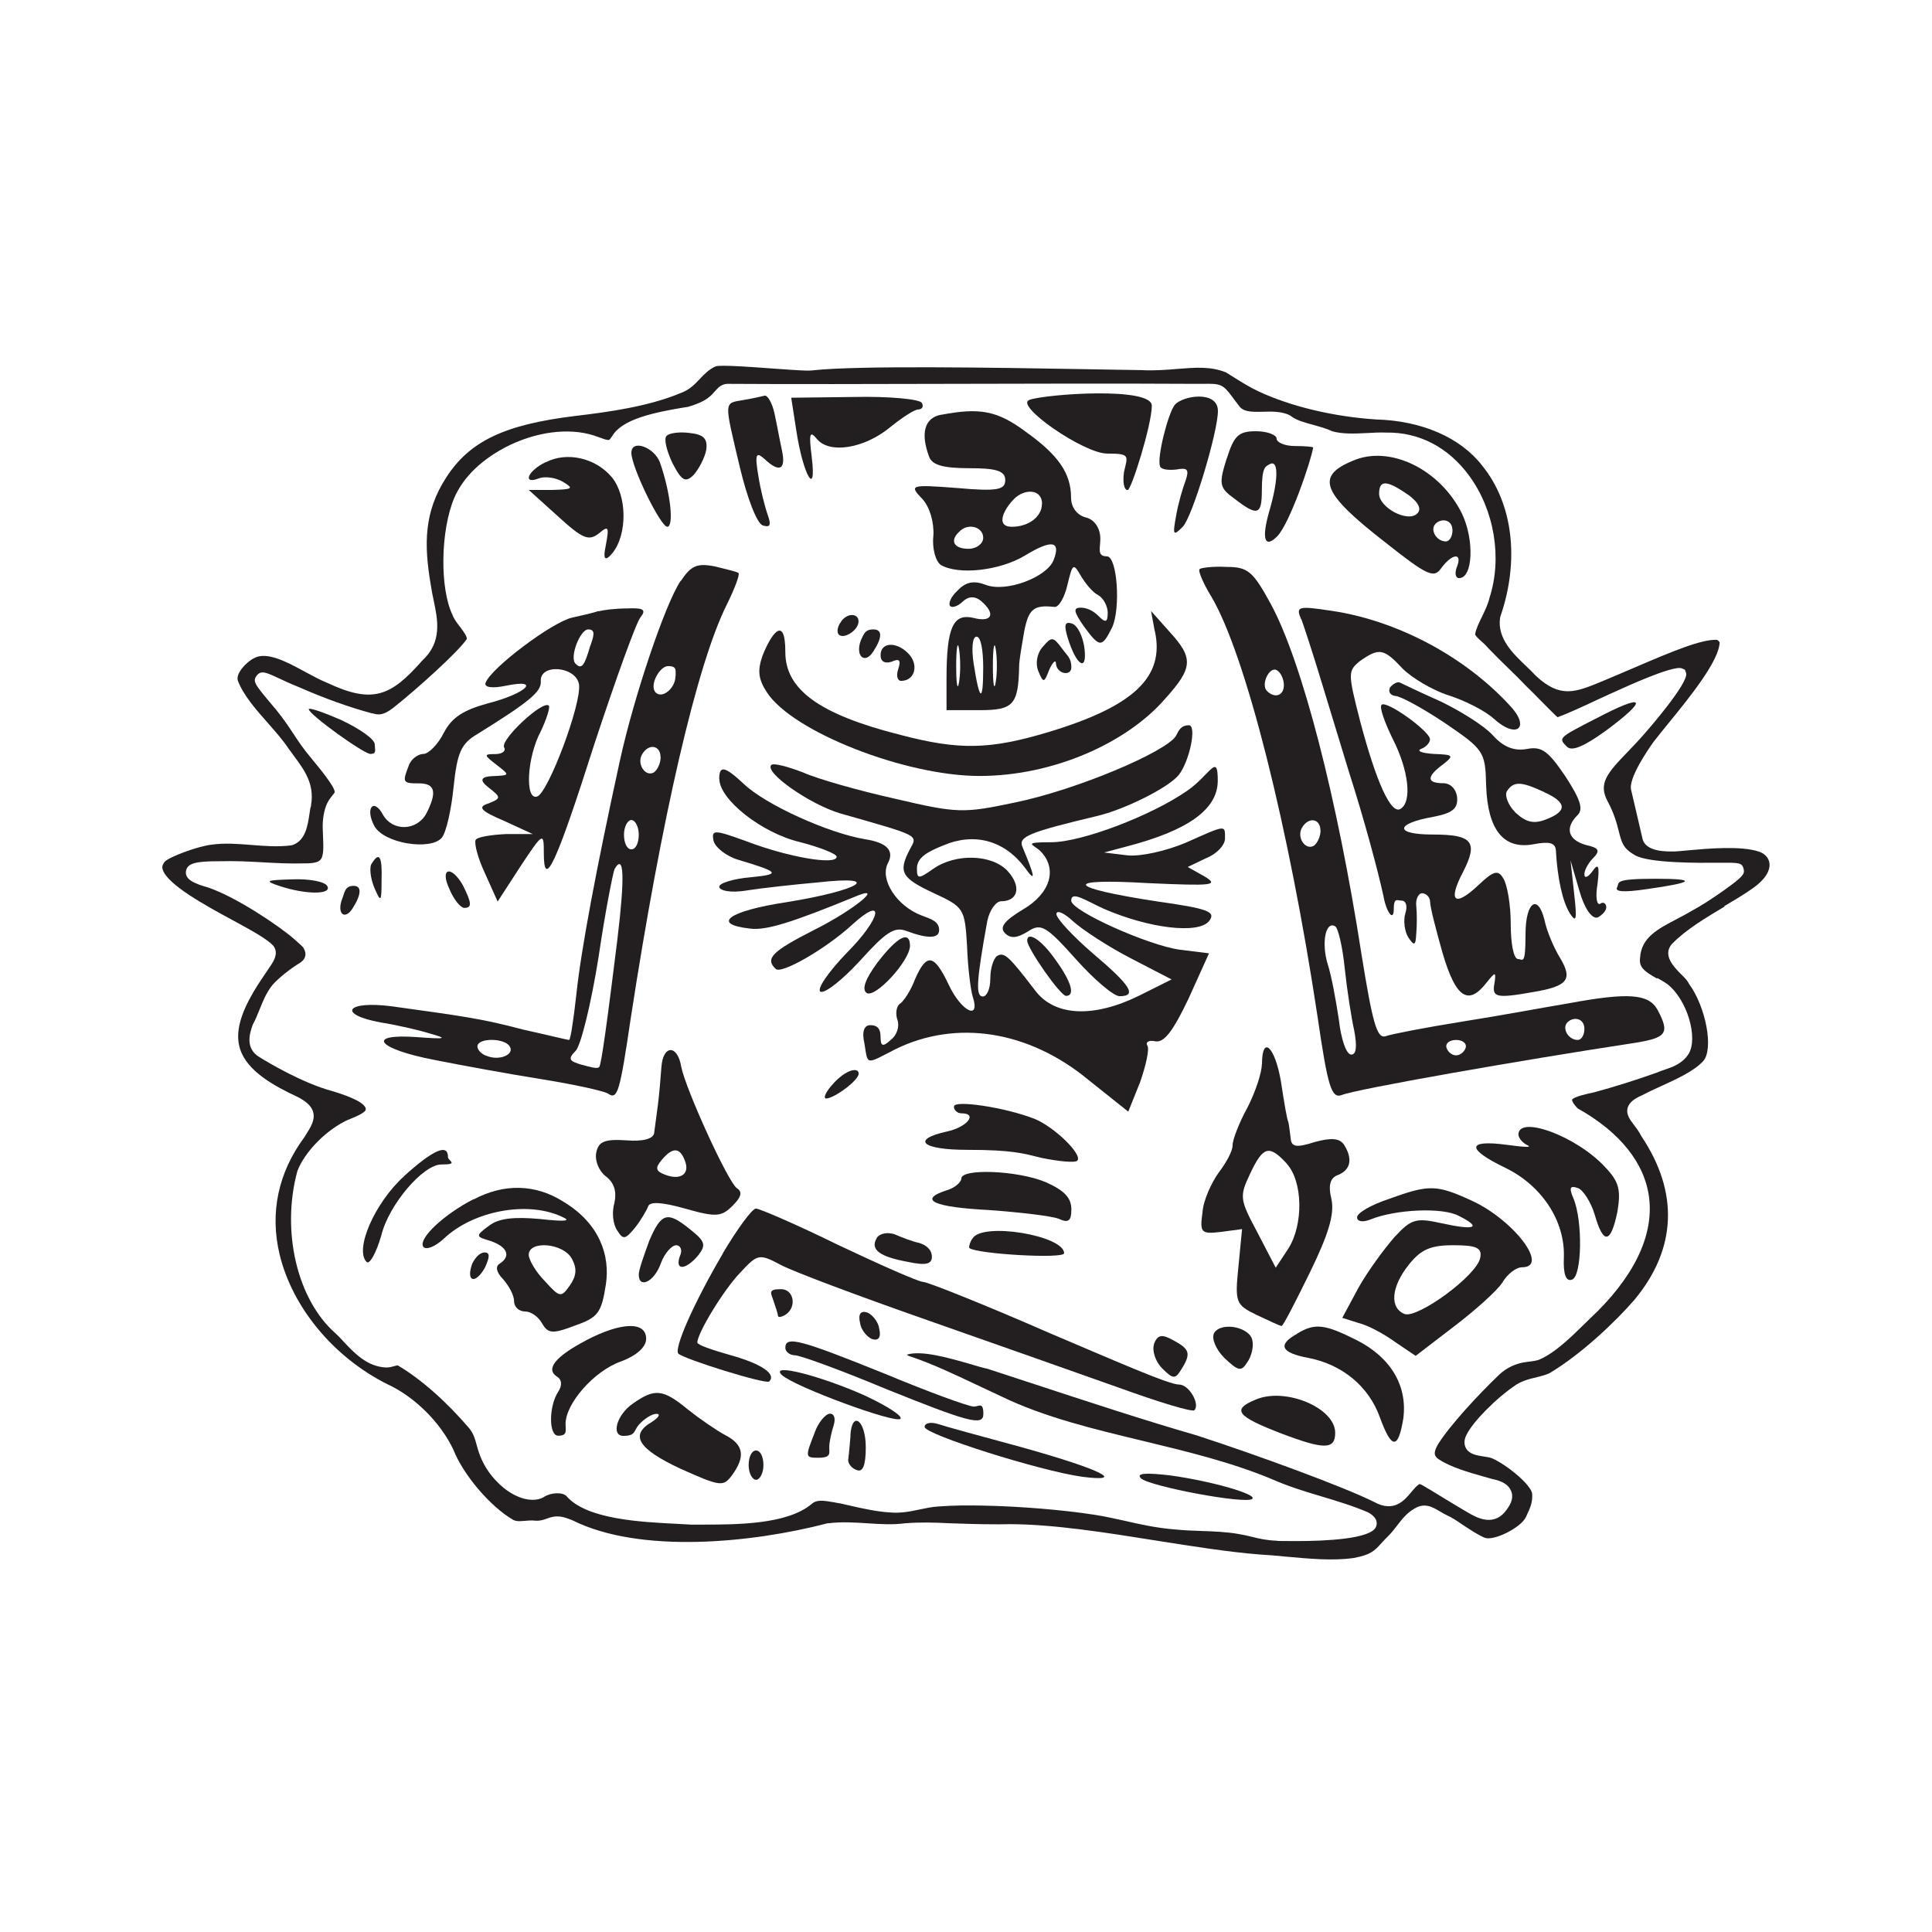 <?xml version="1.0" encoding="UTF-8"?>
<svg xmlns="http://www.w3.org/2000/svg" version="1.1" viewBox="0 0 1280 1280">
  <defs>
    <style>
      .cls-1 {
        fill: #231f20;
      }
    </style>
  </defs>
  <!-- Generator: Adobe Illustrator 28.6.0, SVG Export Plug-In . SVG Version: 1.2.0 Build 709)  -->
  <g>
    <g id="Layer_1">
      <g>
        <g>
          <path class="cls-1" d="M492.6,265c-13.1,2.4-13.1-.5-2.4,44.7,4.9,20.4,11.2,36.9,15.1,38.4,4.9,1.5,5.8,0,3.4-6.8-1.9-5.3-4.9-17-6.3-26.2-2.4-14.1-1.5-16,3.9-11.2,10.2,9.7,14.6,7.3,11.7-5.8-1.5-6.8-3.4-17.5-4.9-24.3s-4.4-11.7-6.3-11.7c-1.9.5-8.3,1.9-14.1,2.9Z"/>
          <path class="cls-1" d="M527.6,285.4c4.4,29.1,13.6,45.2,10.2,17.5-1.9-15.5-1.5-18,3.4-12.1,8.3,10.2,31.6,6.3,48.6-7.8,7.8-6.3,16-11.7,18.5-11.7s3.9-1.9,2.4-4.4-21.9-4.4-44.7-3.9l-41.8.5,3.4,21.9Z"/>
          <path class="cls-1" d="M682,265c-10.2,3.4,35.9,35.5,51.5,35.5s13.6,1.5,11.2,12.1c-1,6.8,0,12.1,2.4,12.1s16-43.2,16-55.9-69.5-7.8-81.1-3.9Z"/>
          <path class="cls-1" d="M778.2,268.4c-4.4,5.8-11.7,34.5-9.7,40.3.5,2.4,5.3,2.9,10.7,2.4,7.8-1.5,8.7,0,6.3,7.3-1.9,4.9-4.9,15.1-6.3,23.3-2.4,13.1-1.9,13.6,4.4,7.3,6.3-6.3,23.3-62.7,23.3-76.7s-23.8-10.2-28.7-3.9Z"/>
          <path class="cls-1" d="M623.8,274.7c-11.2,1.9-14.1,12.1-8.3,27.7,1.9,5.8,9.7,7.8,26.7,7.8s23.8,1.5,23.8,7.8-4.4,7.8-32.1,5.3c-31.1-2.4-31.6-1.9-22.8,7.3,4.9,5.3,7.8,15.5,7.3,24.3-1,8.3,1.5,17,4.9,19.4,11.7,6.8,38.9,3.9,55.9-6.3,17.5-10.7,23.8-9.7,18.9,2.9-4.4,11.7-32.1,21.9-45.2,16.5-7.8-2.9-13.1-1.9-18.5,3.9-4.4,3.9-6.3,8.7-4.9,10.2s5.3,0,8.3-2.9,7.3-4.4,12.1-.5c10.2,8.7,7.3,14.6-5.3,11.2-13.1-2.9-17.5,6.3-17.5,40.3v20.9h21.9c22.3,0,25.7-3.4,26.2-29.1,0-3.9,1.9-14.6,3.4-23.3,2.9-14.6,6.3-17.5,19.9-16,2.9.5,6.8-6.3,8.7-14.6,3.4-14.1,3.9-14.6,8.7-6.3,2.9,4.9,7.8,11.2,11.7,13.1,3.4,1.9,6.3,7.3,6.3,11.7,0,6.3-1.5,6.8-5.8,2.4s-8.7-5.8-12.1-5.8c-5.3,0-4.4,2.9,1.9,12.1,10.7,14.6,12.1,14.6,18.9,1,5.8-12.6,3.4-47.1-3.4-47.1s-4.4-5.3-4.4-11.7-3.4-12.6-9.7-14.1c-5.8-1.5-9.7-6.8-9.7-13.1,0-16-8.3-28.2-30.1-43.7-18.9-14.1-30.6-16-55.9-11.2ZM690.3,333.9c0,8.3-8.7,15.1-19.9,15.1s-5.3-11.7,1.5-18.5,18.5-6.8,18.5,3.4ZM651.4,356.3c0,3.9-4.4,7.3-9.7,7.3-9.7,0-12.6-5.3-6.3-11.2,5.8-6.3,16-3.4,16,3.9ZM635.4,451.9c-1,6.3-1.9,1.5-1.9-10.7s1-17,1.9-11.2c1,6.3,1,16,0,21.9ZM651.4,442.2c0,23.8-2.4,22.8-6.3-2.4-1.5-9.7-1-18,1.9-18s4.4,9.2,4.4,20.4ZM659.7,451.9c-1,6.3-1.9,1.5-1.9-10.7s1-17,1.9-11.2c1,6.3,1,16,0,21.9Z"/>
          <path class="cls-1" d="M441.6,288.8c-1.9,1.9,0,9.7,3.9,18,6.3,12.1,8.7,13.1,14.1,7.8,3.4-3.9,7.3-11.2,8.3-16.5,1-7.3-1.5-10.2-10.7-11.2-6.8-1-14.1,0-15.5,1.9Z"/>
          <path class="cls-1" d="M812.7,303.8c-5.3,17-4.9,19.4,5.3,26.7,15.1,11.7,18,10.7,18-5.3s2.4-16,4.9-17.5c6.3-3.9,6.3,9.7,0,31.1-5.3,18.5-2.9,24.8,5.3,16.5s22.3-49.5,23.8-58.8c0-.5-5.3-1-12.1-1s-12.1-2.4-12.1-4.9-6.3-4.9-13.6-4.9c-11.7,0-14.6,2.9-19.4,18Z"/>
          <path class="cls-1" d="M418.3,299.9c0,9.7,19.4,49.1,23.8,49.1s2.4-21.9-4.9-42.7c-3.9-10.2-18.9-15.5-18.9-6.3Z"/>
          <path class="cls-1" d="M361.5,306.2c-12.1,5.8-15.5,15.1-4.4,10.7,3.9-1.5,11.2-.5,16,2.4,7.3,4.4,6.3,4.9-7.3,5.3h-15.5l19.4,17.5c16.5,15.1,20.4,16.5,27.2,11.2,6.3-5.3,6.8-4.4,4.4,8.3q-2.9,13.6,4.4,4.9c10.2-12.6,9.7-38.4-.5-50.5-10.7-12.6-29.6-17-43.7-9.7Z"/>
          <path class="cls-1" d="M896.2,305.3c-24.8,10.2-20.4,21.4,21.4,53.9,28.2,22.3,32.5,24.3,37.4,17,7.3-9.7,14.1-10.2,10.2-.5-1.5,3.9-1,7.3,1.5,7.3,9.2,0,10.2-25.3,1.9-42.7-14.6-29.6-48.1-45.7-72.4-35ZM932.7,327.6c7.3,5.3,9.2,9.7,6.3,12.6-6.3,6.3-25.3-3.9-25.3-13.1s4.9-9.2,18.9.5ZM962.3,351.4c0,3.9-1.9,7.3-4.4,7.3-6.3,0-10.7-7.8-6.8-11.7s11.2-2.9,11.2,4.4Z"/>
          <path class="cls-1" d="M450.9,384.9c-10.2,15.1-31.1,77.2-40.3,119.5-15.5,70.9-25.7,125.3-28.7,154-1.9,17-3.9,30.6-4.9,30.6s-14.6-3.4-30.1-6.8c-27.7-7.3-38.4-8.7-87.4-15.5-30.1-3.9-36.4,5.3-7.3,10.7,9.7,1.5,24.8,4.9,32.5,7.3,12.1,3.4,11.2,3.9-8.7,2.4-34-2.4-26.2,7.8,11.7,15.1,17,3.4,48.6,9.2,69.9,12.6,21.4,3.4,41.8,7.8,45.2,9.7,6.3,4.4,7.8-.5,15.1-50,20.4-132.6,43.7-234.1,63.6-273.9,5.3-10.7,8.7-19.9,7.8-20.9s-7.8-2.4-15.5-4.4c-12.1-2.4-16-.5-22.8,9.7ZM447.5,448.1c0,7.8-8.7,15.1-13.1,10.7s2.4-17.5,8.3-17.5,4.9,2.9,4.9,6.8ZM437.7,501.5c0,3.9-1.9,8.3-4.4,10.2-5.8,3.4-11.7-5.8-7.8-12.1,4.4-7.3,12.1-5.8,12.1,1.9ZM423.2,553c0,5.3-1.9,9.7-4.9,9.7s-4.9-4.4-4.9-9.7,2.4-9.7,4.9-9.7,4.9,4.4,4.9,9.7ZM409.1,621.9c-6.8,54.9-10.7,83.5-12.1,85s-5.8,0-11.7-1.5c-8.3-2.4-9.2-3.9-3.9-9.2,3.4-3.4,10.2-31.1,15.1-61.7,4.4-30.1,9.7-56.8,10.7-58.8,6.3-10.7,6.8,5.3,1.9,46.1ZM337.7,693.3c3.4,5.3-6.8,9.7-15.1,6.3-3.4-1-6.3-3.9-6.3-6.3,0-5.8,18-5.8,21.4,0Z"/>
          <path class="cls-1" d="M794.7,377.2c-1,1,2.4,9.2,7.8,18,22.8,38.4,51.5,153,70.4,278.3,6.8,46.6,9.2,54.4,16,52,9.2-3.9,120-23.3,193.8-34.5,21.4-3.4,23.8-6.3,15.5-21.9-5.8-10.7-19.4-11.7-58.8-4.4-14.6,2.4-46.1,8.3-70.4,12.1-24.3,3.9-47.1,8.3-51,9.7-5.8,1.9-8.7-9.2-16-54.4-16-103-39.3-193.8-60.2-232.2-11.7-21.4-15.1-24.3-29.1-24.3-8.7-.5-17,.5-18,1.5ZM850.6,453.9c0,6.8-5.8,9.2-11.2,3.9-4.4-4.4,1.9-17,6.8-13.6,2.4,1.5,4.4,5.8,4.4,9.7ZM874.9,550.1c0,3.9-1.9,8.3-4.4,10.2-5.8,3.4-11.7-5.8-7.8-12.1,4.4-7.3,12.1-5.8,12.1,1.9ZM890.9,641.4c1.5,14.1,4.4,33,6.3,41.3,1.9,10.2,1.5,16-1.9,16s-6.8-10.2-8.3-23.3c-1.9-12.6-4.9-29.1-7.3-36.4-4.4-14.1-1.5-29.1,4.9-25.3,1.9,1,4.9,13.6,6.3,27.7ZM1049.7,681.7c0,3.9-1.9,7.3-4.4,7.3-6.3,0-10.7-7.8-6.8-11.7s11.2-2.9,11.2,4.4ZM971,694.3c-1,2.9-3.9,4.9-6.3,4.9s-5.3-1.9-6.3-4.9,1.9-5.3,6.3-5.3,7.3,2.4,6.3,5.3Z"/>
          <path class="cls-1" d="M396.5,404.8c-2.4,1-10.7,2.9-17.5,4.4-13.1,2.9-53.9,33.5-57.3,43.2-1,2.9,3.9,3.9,13.6,1.9,23.8-4.9,13.1,5.3-12.1,11.7-16,4.4-23.8,9.2-29.1,19.4-3.9,7.8-10.2,14.1-13.6,14.1s-8.3,3.4-9.7,7.8c-4.4,11.2-3.9,11.7,6.8,11.7s12.1,5.8,4.9,19.9c-6.3,11.7-22.3,12.1-28.7,1-6.3-11.7-12.1-4.4-5.8,7.3s37.4,16.5,44.7,7.8c2.9-3.4,6.3-18.5,7.8-33.5,2.4-22.8,4.9-28.7,15.5-35,34.5-21.4,42.7-28.2,42.3-35-1-12.1,23.3-10.2,25.3,1.9,1.9,12.6-20.4,71.9-27.7,74.3-8.3,2.9-6.8-26.2,2.4-43.2,3.9-8.3,6.3-16,5.3-17-3.9-3.9-32.5,22.8-29.6,27.7,1.5,2.4-1.5,4.4-5.8,4.4-7.8,0-7.8.5,1,7.3s8.7,6.8-2.9,7.3q-11.7.5-2.9,7.3c8.7,6.8,8.7,7.3.5,10.7-7.8,2.4-5.8,4.9,10.2,11.7l18.9,8.7h-18c-9.7.5-18.9,1.9-19.9,3.9-1,2.4,1.5,12.1,6.3,22.3l8.3,18.5,15.1-23.3c15.1-22.8,15.5-22.8,15.5-8.7,0,24.3,7.8,8.3,33.5-72.4,14.1-42.7,27.7-80.6,30.6-84,3.9-4.9,1.9-6.3-8.7-5.8-7.8,0-16,1-18.9,1.9ZM391.1,427.7c-3.9,13.6-5.8,16-9.7,12.1-4.4-3.9,2.9-22.8,8.3-22.8s3.4,4.9,1.5,10.7Z"/>
          <path class="cls-1" d="M862.2,410.2c1.9,5.3,7.8,23.3,13.1,40.8,5.3,17.5,13.6,44.7,18.5,60.7,9.7,30.1,19.4,66.1,22.8,82.1,1.9,10.7,6.8,17,6.8,8.7s2.4-5.8,5.3-5.8,3.9,3.9,2.4,8.3c-1.5,4.9-.5,12.1,1.9,16,3.9,5.8,4.9,5.8,5.3-2.4.5-5.3.5-13.6,0-18.5-.5-4.4,1.5-8.3,3.9-8.3s5.3,2.4,5.3,5.8,3.9,18.5,8.3,34c8.7,29.6,17,35,29.1,19.4,5.8-7.3,6.3-7.3,5.3,0-1.9,9.7.5,10.7,25.3,6.3,23.3-3.9,26.7-8.3,18-22.8-3.9-6.3-8.7-17.5-10.2-24.8-4.4-18-12.6-12.1-12.6,9.2s-1.9,16.5-4.9,16.5-4.9-10.2-4.9-23.3-2.4-26.2-4.9-30.1c-3.4-5.8-6.3-5.3-16.5,4.4-16,15.1-20.4,10.7-10.2-8.7,10.2-19.9,6.3-24.8-19.9-24.8s-24.8-7.3,0-11.7c12.6-2.4,16.5-5.3,16-12.6-.5-5.8-4.4-9.7-9.2-9.7-11.2,0-11.2-4.4,0-12.6,7.3-5.8,6.8-6.3-6.3-6.8-7.8-.5-11.7-1.9-8.3-3.4,2.9-1,5.8-3.9,5.8-6.3,0-5.3-29.1-26.2-32.1-22.8-1.5,1.5,1.9,11.2,7.3,22.3,10.7,20.9,13.1,41.8,5.3,46.6-6.3,3.9-16-17.5-26.7-57.8-8.3-32.5-8.3-33.5,0-40.3,12.6-8.7,15.5-8.3,28.2,5.3,5.8,5.8,19.4,14.1,30.1,17.5,10.7,3.4,24.3,10.2,30.1,15.5,15.5,14.1,24.8,5.8,10.2-9.2-30.1-32.5-74.8-55.9-117.5-62.2-22.3-3.4-23.8-2.9-20.4,5.3Z"/>
          <path class="cls-1" d="M556.7,412.6c-1.9,2.9-2.4,6.3-1,7.8,3.4,3.4,13.1-2.9,13.1-8.7s-8.3-5.8-12.1,1Z"/>
          <path class="cls-1" d="M765.1,418c6.8,30.6-14.1,50-70.4,67-38.9,11.7-59.3,12.1-98.1,1.9-53.9-13.6-76.3-30.1-76.3-54.9s-9.2-12.6-15.1,2.4c-3.4,9.7-2.9,15.5,2.9,24.3,17,26.2,91.8,55.4,140.8,55.4s97.6-21.9,122.9-51c18.9-20.9,18.9-27.2,2.9-44.7l-12.1-13.6,2.4,13.1Z"/>
          <path class="cls-1" d="M707.3,422.3c5.8,18.9,13.1,23.3,11.2,7.3-1-7.8-4.4-15.1-8.3-16.5-4.9-1.5-5.3,1-2.9,9.2Z"/>
          <path class="cls-1" d="M570.3,424.3c-3.9,10.7,2.9,16,8.3,7.3,6.3-9.7,5.8-14.6,0-14.6s-6.3,3.4-8.3,7.3Z"/>
          <path class="cls-1" d="M690.8,428.6c-3.9,4.4-4.9,11.2-2.9,16,3.4,8.3,3.9,7.8,7.3-1,2.4-5.3,4.4-6.8,4.4-3.9.5,6.8,10.2,8.7,10.2,2.4s-2.9-7.8-6.3-12.6c-5.8-7.8-6.8-7.8-12.6-1Z"/>
          <path class="cls-1" d="M583.4,434c0,4.4,2.9,5.8,7.3,4.4,5.3-2.4,6.3-1,4.4,4.9-1.5,4.4-.5,7.8,1.9,7.8,8.7,0,11.7-9.7,5.8-17-7.8-9.2-19.4-9.2-19.4,0Z"/>
          <path class="cls-1" d="M921,455.3c-1.5,2.9,0,5.3,3.4,5.8,3.4,0,18.5,8.3,33,18,25.7,17.5,26.7,18.9,27.2,41.3,1,29.6,11.7,42.7,31.6,38.9,10.2-1.9,14.1-1,14.6,3.9,1,18.5,4.4,34,9.2,41.8,4.4,6.8,4.9,4.4,2.9-13.1l-2.4-21.9,5.8,19.9c3.4,12.1,8.3,18.9,12.1,18,2.9-1.5,5.8-4.4,5.8-6.8s-1.9-3.9-3.9-2.4c-2.4,1.5-3.4-4.4-1.9-13.1,1.5-12.1.5-14.1-3.4-8.3-2.9,3.9-5.3,4.9-5.3,1.9s2.9-7.8,5.8-10.7c4.9-4.9,3.9-6.8-4.9-8.7-11.7-3.4-14.1-11.2-5.3-19.9,3.9-3.9,1.5-10.7-8.3-25.7-11.2-16.5-15.5-19.9-25.3-18-8.3,1.5-15.5-1-22.8-9.2-5.8-6.3-21.4-16-34.5-22.3-13.1-5.8-25.3-11.7-27.2-12.6-1.5-.5-4.4,1-6.3,3.4ZM1023,524.8c15.1,6.8,15.5,12.6,1.5,18-8.3,3.4-13.6,1.9-20.4-4.4-4.9-4.9-7.3-11.2-5.8-14.1,4.4-6.8,9.2-6.8,24.8.5Z"/>
          <path class="cls-1" d="M204.6,469.9c0,3.4,36.4,29.6,40.8,29.6s2.9-2.9,2.9-6.3-9.7-10.2-21.9-16c-12.1-5.3-21.9-8.7-21.9-7.3Z"/>
          <path class="cls-1" d="M1057,476.2c-24.3,12.6-24.8,12.6-18.9,18.5,3.4,3.4,11.7-.5,25.3-10.2,29.6-21.9,26.7-25.7-6.3-8.3Z"/>
          <path class="cls-1" d="M779.2,487.4c-6.3,10.7-66.1,35.9-106.4,44.2-34.5,7.3-38.4,7.3-79.7-2.4-23.8-5.3-51.5-13.1-61.2-17.5-10.2-3.9-19.4-6.3-20.9-4.9-4.9,4.9,25.7,26.2,45.7,32.1,52.9,15.1,51.5,14.1,46.1,23.8-7.8,15.1-5.8,18.9,16,29.1,19.9,9.2,20.4,10.2,21.9,35,.5,14.1,2.4,29.6,3.9,34,4.9,15.5-7.8,9.2-16-8.3-9.7-20.4-14.6-21.4-22.3-3.9-2.9,7.8-7.8,15.1-10.2,16.5-2.4,1.9-2.9,6.8-1.5,10.7,1.5,4.4-.5,10.2-4.4,13.1-5.3,4.9-6.8,4.4-6.8-1.9s-2.9-7.8-6.8-7.8-5.8,3.9-3.9,12.1c2.4,14.6.5,14.1,20.4,3.9,40.3-19.9,88.4-12.6,128.2,20.4l26.2,20.9,7.8-19.4c3.9-11.2,6.3-21.9,4.9-24.3-1.5-2.4,1-3.9,5.3-2.9,5.8,1,11.7-6.8,21.9-28.2l13.6-30.1-19.4-2.4c-20.9-2.9-71.9-25.7-71.9-32.5s9.7,0,21.4,5.3c30.1,13.1,62.7,17,69.9,8.3,4.9-6.3-.5-8.3-34.5-13.1-60.2-9.2-63.1-15.5-5.8-12.1,42.7,1.9,47.1,1.5,37.4-4.4l-11.2-6.3,12.1-5.8c7.3-2.9,12.6-8.7,12.6-13.1,0-9.2,1-9.2-26.2,2.9-12.6,5.3-29.6,9.2-38.4,8.3l-15.5-1.9,14.6-3.9c41.3-10.7,60.7-24.8,60.7-43.7s-4.9-3.9-20.4,6.8c-23.8,16.5-69.9,34-89.9,34s-11.7,1.5-7.3,5.8c11.7,11.7,6.8,28.2-11.7,38.9-12.1,7.3-15.5,11.7-11.7,15.5s7.8,3.4,15.1-1c8.7-5.8,12.1-3.9,32.1,18.5,11.7,13.1,24.8,24.3,28.7,24.3,11.7,0,7.8-6.8-17.5-28.2-13.6-11.7-24.3-23.3-24.3-26.2s4.9-1,11.2,4.9c5.8,5.3,22.8,16.5,37.9,24.3l27.2,14.1-21.4,10.7c-30.6,15.1-56.3,13.6-69-3.4-17.5-22.8-20.4-25.7-25.3-22.8-2.4,1.9-4.4,8.3-4.4,15.1s-2.4,11.7-4.9,11.7c-4.9,0-4.4-9.7,2.9-50,1.5-7.3,5.8-13.1,9.2-13.1,11.2,0,13.6-9.7,4.4-19.9-10.2-11.2-34.5-12.1-49.5-1.5-9.7,6.8-10.7,6.8-10.7-.5s7.8-11.2,17.5-15.1c20.4-8.7,40.3-3.4,53.9,14.6,7.3,10.2,7.3,7.3-1.5-13.6-2.9-6.8,4.4-9.7,49.1-20.4,18.9-4.4,47.6-18.9,54.4-27.2,7.3-9.2,12.1-33,6.8-33s-6.8,3.4-8.7,7.3Z"/>
          <path class="cls-1" d="M476.6,516.1c0,13.6,28.2,35.9,53.4,41.8,13.1,3.4,24.3,7.8,24.3,9.7,0,5.8-31.6.5-59.7-10.2-21.4-7.8-23.3-7.8-21.9-.5,1,4.4,8.3,10.2,16,12.6,27.7,8.3,29.1,9.7,8.7,11.7-11.7,1-20.9,3.9-20.9,6.3s7.3,4.4,18.5,2.4c9.7-1.5,31.1-3.9,47.1-5.3,43.7-4.9,27.7,5.3-20.9,13.1-38.4,5.8-50.5,14.6-24.3,17.5,10.7,1.5,28.7-4.4,69-20.9,21.4-9.2.5,8.3-26.7,21.9-27.7,14.1-32.5,18.9-25.3,25.7,3.4,3.9,33-13.1,50.5-29.1,22.3-20.4,19.9-4.9-3.4,18.5-12.1,12.6-19.9,23.8-17.5,25.7,2.9,1.5,14.6-7.8,26.2-20.4,17-18.9,22.8-22.8,30.6-19.9,14.1,5.3,21.9,5.3,21.9-.5s-5.3-7.3-11.7-9.7c-16.5-6.3-27.7-23.8-22.3-34.5q6.8-12.6-15.1-16c-23.8-3.9-66.1-22.8-80.6-36.9-12.6-11.7-16-12.1-16-2.9Z"/>
          <path class="cls-1" d="M246.4,571.9c-1.9,2.4-1,9.7,1.5,16,4.4,10.2,4.9,10.2,4.9-4.9.5-15.5-1.5-18.9-6.3-11.2Z"/>
          <path class="cls-1" d="M297.9,589.4c2.9,6.8,7.3,12.1,9.7,12.1,5.3,0,4.9-3.4-1-15.1-7.8-13.6-15.5-11.2-8.7,2.9Z"/>
          <path class="cls-1" d="M185.2,587c17.5,5.8,35,5.8,31.6,0-1.5-2.9-12.1-4.9-23.3-4.4-17.5.5-18.5,1-8.3,4.4Z"/>
          <path class="cls-1" d="M1071.6,587.5c-2.4,3.4,3.9,3.9,19.9,1.5,31.1-4.4,33-6.8,5.3-6.8s-23.8,2.4-25.3,5.3Z"/>
          <path class="cls-1" d="M227,594.7c-4.4,10.7,1.5,15.5,6.8,6.8,5.8-9.2,5.8-14.6.5-14.6s-5.8,3.4-7.3,7.8Z"/>
          <path class="cls-1" d="M581.5,637.5c-8.3,11.2-10.7,18-7.3,20.4,5.8,3.4,28.2-20.9,28.7-31.1,0-10.7-8.3-6.3-21.4,10.7Z"/>
          <path class="cls-1" d="M680.6,623.4c0,4.9,21.9,36.4,25.7,36.4,6.3,0,3.4-9.7-7.3-24.3-9.2-13.1-18.5-18.9-18.5-12.1Z"/>
          <path class="cls-1" d="M438.2,706.9c-.5,7.3-1.5,18.9-2.4,25.7s-1.9,14.6-2.4,18c-.5,3.9-7.3,5.8-18.5,4.9-14.6-1-18.5,1-19.9,8.3-1,5.3,1.9,12.1,6.3,15.5,5.8,4.4,7.3,10.2,5.8,17.5-1.9,6.3-1,14.6,1.9,18.5,3.9,6.3,5.3,5.8,11.7-1.9,3.9-4.9,7.8-11.7,8.7-14.1,1-3.4,9.2-2.9,24.8,1.5,20.4,5.8,23.8,5.3,31.1-1.9,5.8-5.8,6.8-9.2,2.9-11.7-5.8-3.9-34-65.6-36.9-80.6-2.4-14.6-12.1-14.6-13.1.5ZM453.8,769.1c3.4,8.7-2.9,13.1-13.1,9.2-6.3-2.4-6.8-4.4-2.4-9.7,7.3-8.7,12.1-8.7,15.5.5Z"/>
          <path class="cls-1" d="M836,705c0,5.8-4.4,18.9-9.7,29.1-5.3,9.7-9.7,20.9-9.7,24.8s-4.4,11.7-9.2,18c-4.9,6.8-10.2,18.5-10.7,26.2-1.9,13.6-1,14.6,12.1,13.1l14.1-1.9-2.4,24.8c-2.4,23.8-1.9,25.3,12.1,32.1,8.3,3.9,15.5,7.3,16.5,7.3s9.2-16,18.5-35c12.6-25.7,16.5-38.9,14.6-48.6-2.4-9.7-1-14.6,4.4-16.5,8.3-3.4,9.7-10.7,3.9-19.9-2.9-4.4-8.3-4.9-19.4-1.9-12.1,3.9-15.5,3.4-16-2.4-.5-3.9-1-8.3-1.5-10.7-1-1.9-2.9-13.6-4.9-26.7-3.9-23.3-12.6-31.6-12.6-11.7ZM852.5,771c10.7,11.7,11.2,40.3,1,56.3l-8.3,12.6-12.1-23.3c-11.7-21.9-12.1-23.8-4.9-38.9,8.7-18.5,12.6-19.4,24.3-6.8Z"/>
          <path class="cls-1" d="M551.9,718.1c-4.9,5.3-6.8,9.7-4.4,9.7,5.8-.5,21.4-12.1,21.4-16.5s-8.3-2.9-17,6.8Z"/>
          <path class="cls-1" d="M632,733.2c0,2.4,2.4,4.4,4.9,4.4,11.2,0,3.9,9.2-9.7,12.1-23.8,5.3-16.5,12.1,13.6,12.1s37.4,2.4,49.1,5.3c11.7,2.4,22.3,3.4,23.8,1.9,3.9-3.9-15.1-22.3-28.2-27.7-19.9-7.8-53.4-12.6-53.4-8.3Z"/>
          <path class="cls-1" d="M1006,751.6c0,2.4,2.9,5.8,6.3,7.3,2.9,1.5-3.4,1-14.6-.5-26.2-3.4-26.2,2.9,0,15.5,23.8,11.7,39.3,35,38.4,59.3-.5,11.2,1.5,16,5.3,14.6,6.8-1.9,7.3-39.3,1-53.9-2.9-6.8-2.4-8.7,2.9-6.8,3.4,1,8.7,9.2,11.2,17.5,5.8,20.4,10.7,19.4,15.1-1.9,2.4-14.6,1-19.9-8.3-29.6-18.9-20.4-57.3-34.5-57.3-21.4Z"/>
          <path class="cls-1" d="M267.7,779.3c-19.4,17.5-33,48.6-24.8,56.8,1.9,1.9,6.3-5.8,9.7-17.5,4.9-20.4,27.7-47.1,39.8-47.1s4.4-2.4,4.4-4.9c0-9.2-9.7-4.9-29.1,12.6Z"/>
          <path class="cls-1" d="M636.9,780.8c0,2.4-4.4,6.3-9.7,7.8-19.4,6.3-8.7,11.2,28.2,13.1,20.4,1.5,41.3,3.9,46.1,5.8,6.3,2.9,8.3,1.5,8.3-6.3s-4.9-12.6-17-18c-18.5-7.8-55.9-9.2-55.9-2.4Z"/>
          <path class="cls-1" d="M313.9,794.4c-19.9,10.2-36.9,26.2-33.5,31.6,1.9,2.4,7.8,0,13.6-5.3,19.4-18.5,55.4-25.3,78.2-14.6,6.8,2.9,2.4,3.4-14.6,1.5-17-1.5-27.2-.5-33.5,4.4-9.2,6.8-9.2,7.3,1,10.2,11.2,3.9,13.6,10.2,5.8,15.1-2.9,1.9-1.9,5.8,2.4,10.2,3.9,4.4,7.3,10.7,7.3,14.6s3.4,6.8,7.3,6.8,8.7,3.4,11.2,7.8c3.9,6.8,6.8,7.3,21.9,1.5,15.1-5.3,17.5-8.3,20.4-27.2s-3.9-40.3-28.2-54.9c-18.5-11.7-39.3-12.1-59.3-1.5ZM379,834.2c3.4,6.3,2.9,11.2-1.5,17.5-5.8,8.3-6.8,7.8-16.5-2.9-5.8-5.8-10.7-14.1-10.7-17.5,0-9.7,23.3-7.8,28.7,2.9Z"/>
          <path class="cls-1" d="M920,794.4c-11.7,3.9-20.9,9.2-20.9,12.1s3.9,3.4,8.7,1.5c16.5-6.8,48.1-8.3,58.8-2.4,15.5,7.8,10.7,9.7-11.2,4.9-17.5-3.9-20.4-2.9-31.6,9.2-6.8,7.8-17.5,22.3-23.8,33.5l-10.7,19.9,10.7,3.4c6.3,1.5,17,7.3,24.3,12.6l13.6,9.2,25.3-19.4c14.1-10.7,28.7-23.8,32.1-29.1,3.4-5.8,9.2-10.2,13.1-10.2,18.5,0-5.8-31.6-33.5-44.2-23.3-10.7-28.2-10.7-54.9-1ZM980.7,833.2c-1.9,11.7-41.3,40.3-50,37.4-10.2-3.9-9.2-18,2.9-33,7.8-9.7,14.1-12.6,29.1-12.6s19.4,1.5,18,8.3Z"/>
          <path class="cls-1" d="M479,830.3c-19.9,34-32.5,63.1-29.6,66.5,4.4,3.9,57.8,20.4,60.2,18.5,4.9-4.9-4.9-11.7-25.7-17.5-12.1-3.4-21.9-6.8-21.9-8.3,0-6.3,17.5-35,28.2-46.1,11.7-12.6,12.6-13.1,27.2-5.3,8.3,4.4,51,20.4,95.2,35.9,44.2,15.5,102,35.9,128.2,45.2,26.7,9.7,49.1,16.5,50.5,15.1,3.9-3.9-3.4-17-10.2-17s-41.8-15.5-85.5-34c-43.2-18.9-81.1-34-84-34s-28.2-11.2-55.9-24.3c-27.7-13.6-52.5-24.3-54.9-24.3s-12.1,13.1-21.9,29.6Z"/>
          <path class="cls-1" d="M430,822.5c-3.4,9.2-6.8,18.9-6.8,21.9,0,9.7,10.2,4.9,14.6-7.3,2.4-6.8,7.3-12.1,10.2-12.1s4.4,3.4,2.4,7.3c-3.4,9.7,3.9,9.2,12.1-.5,5.3-6.8,4.9-9.2-4.9-17-15.5-12.6-19.4-11.7-27.7,7.8Z"/>
          <path class="cls-1" d="M581,820.1c-4.9,7.8,1.9,12.6,20.9,16,11.2,2.4,15.5,1.5,15.5-3.4s-3.9-7.8-8.3-9.2c-4.9-1-12.1-3.9-16.5-5.8-4.9-1.5-9.7-.5-11.7,2.4Z"/>
          <path class="cls-1" d="M644.2,820.6c-1.9,2.9-2.4,5.8-1.9,6.3,4.9,3.9,62.7,7.3,62.7,3.4,0-11.7-54.4-20.9-60.7-9.7Z"/>
          <path class="cls-1" d="M312.9,837.1c-4.4,12.1,1.9,14.1,8.3,2.9,3.4-7.3,3.4-10.2,0-10.2s-6.3,3.4-8.3,7.3Z"/>
          <path class="cls-1" d="M512.5,861.9c1.5,4.4,2.9,8.7,2.9,9.7,0,1.5,2.4,1,4.9-.5,7.8-4.9,5.8-17-2.9-17s-6.8,2.4-4.9,7.8Z"/>
          <path class="cls-1" d="M569.8,876.4c.5,4.4,4.4,9.2,7.8,10.7,4.4,1.5,6.3-1,4.9-6.8-.5-4.4-4.4-9.2-7.8-10.7-4.4-1.5-6.3,1-4.9,6.8Z"/>
          <path class="cls-1" d="M388.2,888.1c-20.4,10.7-26.7,18.9-19.4,23.8,3.4,1.9,3.9,5.8,1,10.2-6.3,9.7-6.3,29.1,0,29.1s4.9-3.4,4.9-7.8c0-13.6,18.9-35,36.4-41.3,10.7-3.9,17-9.7,17-15.1,0-11.7-16.5-11.2-39.8,1Z"/>
          <path class="cls-1" d="M804.4,883.2c-1.9,3.4,1,10.7,6.8,16.5,9.2,8.7,11.2,9.2,15.1,2.9,2.9-3.9,4.4-10.7,3.4-14.6-1.5-8.7-20.4-12.6-25.3-4.9Z"/>
          <path class="cls-1" d="M859.3,883.7c-13.1,7.3-10.7,12.6,7.8,16,22.3,4.4,39.8,18.9,47.1,39.3,7.8,21.4,12.1,21.4,15.5,1,2.9-21.4-7.8-40.3-30.6-52-21.4-10.7-27.7-11.7-39.8-4.4Z"/>
          <path class="cls-1" d="M764.6,890.5c-1.5,4.4,1,11.7,5.3,16,7.3,7.3,8.7,7.3,12.6,1,6.8-10.7,5.8-13.6-4.9-19.4-7.8-4.4-10.7-3.9-13.1,2.4Z"/>
          <path class="cls-1" d="M520.3,893c0,2.4,2.9,4.9,6.3,4.9s30.1,9.7,59.3,21.9c55.4,22.3,65.6,25.3,65.6,17s-2.9-4.9-6.3-4.9-30.1-9.7-59.3-21.9c-55.4-22.3-65.6-25.3-65.6-17Z"/>
          <path class="cls-1" d="M517.9,910.9c8.3,7.8,75.3,32.5,78.7,29.1,1.5-1.9-9.2-8.7-23.8-15.5-28.2-12.6-63.1-21.9-54.9-13.6Z"/>
          <path class="cls-1" d="M419.3,929.9c-10.7,7.3-14.6,21.4-6.3,21.4s6.8-3.4,10.2-7.3,8.7-7.3,11.7-7.3,1.5,2.4-2.9,5.3c-15.1,8.7-9.2,18,18.9,31.1,26.2,11.7,28.2,12.1,34,4.4,9.2-12.6,7.8-20.4-4.4-26.7-6.3-3.4-17.5-11.2-24.8-17-16.5-13.6-21.9-14.1-36.4-3.9Z"/>
          <path class="cls-1" d="M832.6,927c-17,6.8-13.6,11.2,16.5,22.8,28.2,10.7,35.5,10.7,35.5-.5,0-16.5-32.5-30.1-52-22.3Z"/>
          <path class="cls-1" d="M539.7,949.3c-6.3,16-6.3,16.5,2.4,16.5s7.3-2.9,7.3-6.8,1.5-10.2,2.9-14.6.5-7.8-2.4-7.8-7.8,5.8-10.2,12.6Z"/>
          <path class="cls-1" d="M563.5,951.2c-.5,5.3-1,12.1-1.5,15.5-.5,2.9,2.4,6.3,5.8,7.3,3.9,1.5,5.8-3.4,5.8-15.1,0-18-9.2-24.8-10.2-7.8Z"/>
          <path class="cls-1" d="M612.6,945.4c0,4.9,76.3,29.1,104.4,33,30.6,3.9,11.2-5.3-41.3-19.9-25.3-6.8-50-13.6-54.4-15.1-4.9-1.5-8.7-.5-8.7,1.9Z"/>
          <path class="cls-1" d="M496,970.7c0,5.3,2.4,9.7,4.9,9.7s4.9-4.4,4.9-9.7-1.9-9.7-4.9-9.7-4.9,4.4-4.9,9.7Z"/>
          <path class="cls-1" d="M755.9,979.4c5.3,5.3,69.9,17.5,73.8,13.6,3.4-2.9-26.7-11.7-54.4-15.5-16-1.9-22.8-1.5-19.4,1.9Z"/>
        </g>
        <path class="cls-1" d="M1142.3,600.4c6.9-4.1,13.4-7.9,19.1-12,7.7-5.4,11.6-11.4,10.9-16.6-.5-3.5-3.1-6.3-7-7.6-12-4-34-2-47.2-.8-3.2.3-6,.6-8.2.7-5.1.1-20.1.6-21.8-8.9l-7.4-31.7c-2.2-7.8,12-28.1,14.9-32.1,2.9-3.8,6.4-8,10.1-12.6,13.3-16.3,33.4-41,33.6-53.3-.1-.2-1.1-1.4-1.7-1.6-10.3-.5-29.8,7.7-54.5,18.3-6.6,2.8-13.7,5.9-21.2,9-18.1,7.5-28,11.7-44.3-3.4-2.1-2.3-4.3-4.4-6.7-6.7-8.4-8-18.9-18-17.1-31.5l.2-1c12.9-37.4,8.4-74.9-12-100.1-14.4-18.6-40-29.8-70.4-30.6-28.6-1.9-57-8.8-78-18.7-5.8-2.7-11.1-6.1-15.8-9-2-1.2-3.9-2.4-5.6-3.5-10.2-4.1-20.3-3.2-32-2.3-7.2.6-15.3,1.3-24.3.8-10.6-.1-22.9-.4-36.1-.6-63.5-1.1-150.4-2.5-180.7.7-3.3.6-10.9,0-28-1.2-12.5-.9-33.4-2.5-36.9-1.4-4.3,1.9-7.3,4.9-10.4,8.2-3.3,3.5-6.8,7.2-12.1,9.2-21.5,9.1-47.8,12.8-70.7,15.5-46.8,5.7-69.9,16.7-85.4,40.8-14.7,22.7-14.8,44.1-10.2,71.1.5,3.5,1.2,6.9,1.9,10.2,2.7,12.9,5.9,27.6-7.6,40-20.7,23.5-32.7,28.9-62.9,14.7-4.3-1.7-9.3-4.4-14.5-7.2-11.9-6.5-25.4-13.8-33.9-9.2-5.4,2.7-12.4,10.3-10.8,15,3.6,9.5,11.7,18.8,19.6,27.7,4.9,5.6,10.1,11.4,14,17.3,1.2,1.7,2.4,3.3,3.6,4.9,7,9.5,13.6,18.5,11.3,32.4v.5c-.5,1.4-.8,3.5-1.1,5.6-1.1,7.4-2.6,17.6-11.3,20.5l-.9.2c-8.8,1.1-17.7.4-26.3-.3-8.7-.7-17.6-1.4-26.3-.2-8.5.9-28.9,8.2-31.4,11.7l-.4.7c-.8,1.2-1.1,2.4-.7,3.7,2.4,10,28.6,24.3,46,33.7,12.9,7,23,12.5,27.4,17.2l.6.9c2.6,4.5-.4,9.2-2,11.7-1.3,2-2.7,4-4.1,6.1-3.4,5-6.8,10.1-9.4,15-7.8,14-10.2,25.4-7.1,34.8,4.6,14.4,22,24.2,38.4,31.8,4.4,2.4,8.8,5.3,10,10,1.3,5.1-1.4,9.5-5.2,15.5l-.7,1.1c-17.3,23.4-22.9,50-16.4,77.4,8.4,35.2,35.7,68.2,71.3,86.1,18,8.2,35.3,25.3,43.9,43.5,6.5,16.6,24.5,37.7,39.5,46.4,2,1.1,4.3,1,7.8.7,2.1-.2,4.6-.4,7.2-.1,3,.2,5.2-.6,7.5-1.4,2.1-.8,4.5-1.6,7.3-1.4,3.2,0,6,1.2,8.7,2.2l1,.4c44.8,22.3,118.9,15,168.9,1.9h.7c8.6-1.1,17.2-.5,25.5,0,8.7.6,17,1.1,25.2,0,10.7-.8,19.1-.5,29.7,0,8.7.3,18.7.7,32.7.7,2.2,0,4.4-.1,6.7-.1,28.7,0,63.6,5.5,97.4,10.9,24.7,3.9,48,7.6,68.5,9.2,5.4.3,11.2.8,17.2,1.4,15.4,1.4,31.4,2.9,45,.9,11.3-2.1,13.7-4.7,18.4-9.9,1.4-1.5,2.9-3.2,4.8-5,1.8-1.8,3.5-4,5.3-6.3,3.2-4.2,6.6-8.6,11.7-11.5,6.7-4.2,12.1-1,16.8,1.8,1.5.9,3.2,1.9,5.1,2.8,2.6,1.1,6.1,3.4,10.2,6.2,4.9,3.2,10.4,6.9,14.5,8.5,6,2.3,23.8-6.6,27.2-13.6,3.2-6.7,4.5-9.9,4.2-15.5-.4-5.6-16.3-19-26.5-23.5-1.2-.6-3.5-.9-5.4-1.2-4.5-.7-9.7-1.4-12-5.6-1.3-2.5-1.3-5.4.3-8.6,4.4-9.2,20.2-24.6,31.3-32.2,4.5-3.5,10.3-5,15.5-6.2,3.5-.9,6.8-1.7,8.9-3,20.4-12.3,42.6-33.2,55.7-48.3,27.9-33.6,29.5-71,4.7-108.1l-.3-.5c-1.5-3-3.3-5.3-4.9-7.4-2.5-3.3-5.1-6.7-4.1-10.9,1.1-4.2,5.2-6.6,9.5-8.5,3.6-1.9,8-4,12.7-6.1,10.3-4.7,22-10,28-16.7,6.9-7.9,1.8-35.6-9.5-51.1l-.5-.9c-.6-1.3-2.9-3.7-4.8-5.5-4.6-4.7-12.4-12.5-6.1-19.9,9.5-9.8,22.5-17.4,35-24.9ZM1098.1,648c2.3,1.3,4.6,2.6,6.7,4.1,12.9,10.1,20.5,35.5,13.9,46.2-4.1,6.4-10.3,8.5-15.8,10.4-1.8.6-3.6,1.2-5.4,2-12.5,4.5-29,9.7-41.4,13-3.9.8-13.7,2.9-14.6,5,0,0-.1,1.6,3.7,5.6,28.2,15.8,44.6,36.4,47.4,59.4,3.1,25.4-10.5,53.1-39.3,80l-3.8,3.7c-9.2,9-19.6,19.2-30,23.5l-.6.2c-2.1.6-4.7.9-7.3,1.2-6.9.8-13.5,3.8-18.4,8.5-13.9,13.3-32.4,33.3-40.3,45.8-4,6.6-2.2,8.6.6,10.4,7.8,5.1,19.7,8.5,29.2,11.2,2.1.6,4.1,1.2,6,1.7,6.7,1.3,10.9,3.9,12.5,8,1,2.4,1.3,6.3-2.3,11.3-8.5,13.2-20.5,6.3-26.2,3-5.5-3.2-10.1-6-14.9-8.9-3.2-2-6.5-4-10.3-6.3-1-.5-1.9-1.1-2.9-1.7-2.1-1.3-3.2-1.9-4.2-2.1-1.9,1.2-3.7,3.3-5.5,5.5-4.5,5.4-11.4,13.6-24.5,6.4-19.5-9.8-76.6-30.8-117.5-44.1-33.7-9.7-73-22.6-111-35.1-9.3-3-18.5-6.1-27.5-9-3.2-.7-7.4-1.9-12-3.3-13.6-3.9-31.9-9.2-41.6-6.1.4.4,1,.8,1.8,1,14.8,4.9,29.9,12.1,44.5,19,5.7,2.7,11.2,5.3,16.6,7.8,28.3,13.7,61.4,21.6,93.4,29.3,29,7,59,14.2,86.1,25.6,10.4,4.6,21.5,8,32.3,11.2,10.3,3.1,20.9,6.3,30.7,10.5,6.6,3.5,6.3,7.4,5.5,9.5-3,8.3-34,9.6-52.5,9.6s-11.1-.2-13-.2h0c-7.4-.3-11.9-1.4-16.7-2.6-2.7-.7-5.5-1.3-9-1.9-7.8-1.4-16.4-1.7-24.6-2-5.7-.2-11.7-.4-17.4-1-12.6-1-23.1-3.4-33.2-5.7-6.4-1.4-12.9-2.9-20-4-20.5-3.2-48.8-5.6-73.8-6.1-10.5-.2-19.6-.2-30.1.6-4.4.3-8.4,1.2-12.3,2-6.1,1.3-12.4,2.6-19.9,1.9-8.3-.5-18.4-2.7-27.4-4.8l-5.3-1.2c-1.1-.1-2.6-.4-4-.7-7-1.2-11.5-1.9-14.7,1.1-16.4,13.7-49.6,13.7-73.8,13.7h-6.1c-2.8-.2-5.8-.3-9-.5-24-1.2-60.3-2.9-73.6-18.4-2.6-2.7-10.2-2.5-15,.6l-.4.3c-7.9,4-19.9.2-29.7-9.5-6.2-5.9-11-13.7-13.4-21.8l-.9-3.1c-1.4-5-2-7.5-5-11.4-15-17.6-32.3-32.9-47.4-41.7-.5,0-1.3.2-2.3.5-1.5.4-3.4,1-5.6.9-12.4-.6-20.9-9.6-28.3-17.5-1.7-1.9-3.4-3.7-5.2-5.3-25.2-22.3-35.9-67.4-25.1-107.3l.2-.5c4.5-11.5,17.1-24.9,30-31.8,1.9-1.1,4-2,6.1-2.8,3.3-1.4,6.8-2.9,8.7-4.9.5-1.1.3-1.6.2-1.9-1.9-4.9-16.5-9.4-21.3-10.9l-.7-.2c-19.4-5.2-41.8-18.5-48.1-22.4-10.1-5.9-6.5-16.2-4.8-21.2l.3-.7c1.6-2.9,2.9-6.2,4.3-9.6,2.3-5.7,4.6-11.5,8.6-16.4,4.1-4.8,12.6-11.3,18.1-14.6,1.5-.9,2.7-2.2,3.2-3.3q1.1-2.6.1-4.9l-.7-1.6c-.6-1-2.7-2.9-4.5-4.4-.7-.6-1.4-1.2-2-1.8-9.1-8-37.4-27.3-56.5-33.9-8.9-2.6-15.8-5.1-15-10.9.8-5.6,7.6-6.6,21.6-6.6,11.2-.3,20.3.2,29.1.7,9.1.5,17.7,1,28.6.7,5.1,0,8.2-.7,9.7-2.3,2.4-2.5,2.1-8.6,1.8-15.8,0-1.8-.2-3.8-.2-5.7-.1-4.3.6-11.2,3-16.1,1.5-2.8,2.9-4.5,3.9-5.7.4-.5.9-1.1,1-1.3v-.4s0-.3,0-.3c-.2-3.4-10.1-15.6-13.4-19.5l-1.7-2.1c-5.9-7-9.3-12.2-12.5-17.1-3.2-4.8-6.2-9.4-11.5-15.9l-1.2-1.4c-12.6-15-14.3-16.9-11.3-20.8,2.8-3.7,6.3-2.1,14,1.5,3.6,1.7,8.4,3.9,14.3,6.3,16.3,7.2,33.7,13.4,48,17.2h.4c3.5,1,6.8,1.8,13.8-3.7,15.6-12.3,43.5-37.5,48.7-45.6,0-2-2.3-5-4.3-7.7-2-2.6-4.1-5.2-5.2-8.2-8.5-17.5-8-55.7,1.1-77.4,6.1-14.2,18.9-26.4,37-35.2,20.5-9.7,42.4-11.6,58.6-5.2.4.1,1.1.4,1.8.6,1.8.7,3.8,1.4,5.1,1.3.6-.2,1.4-1.4,1.9-2.2l.2-.2c6.5-11.5,27.9-15.9,49.2-19.4h.6c8.1-2.4,13.7-4.8,18-10.1l1.2-1.3c1.6-1.7,3.5-3.7,7.2-4,44.1.3,95.1.1,149.1,0,52.2-.1,106.2-.3,160.5,0,2.1,0,4,0,5.6,0,11.5-.2,13.2,0,19.7,8.9,1.1,1.5,2.5,3.4,4.3,5.7,2.7,3.9,7.8,4.1,15.8,3.9,5.9-.2,12-.3,17.4,2.1l1.1.7c3.5,2.8,9.3,4.4,14.9,5.9,4.3,1.2,8.7,2.4,12.5,4.2,6.9,2,15.1,1.6,23.1,1.2,4.2-.2,8.5-.5,12.7-.3,21.8-.4,41.2,9.8,54.9,28.5,16.8,22.8,22.1,54.7,13.5,81.1-.9,4-3,8.3-5,12.5-2,4.1-4,8.1-4.5,11.6.5,1.3,2.6,3.2,4.2,4.6,1.5,1.3,3,2.7,4.3,4.3,4.5,4.7,9,9.1,13.4,13.4,4.1,3.9,8.1,7.9,12.2,12.2,2.9,2.8,6.1,6,9.3,9.3,3.4,3.4,6.8,6.9,9.9,9.9l.8.7c.2.2.4.3.5.5,6.1-2.2,16.4-6.9,25.5-11.2,6.1-2.8,11.9-5.5,16.1-7.3,0,0,35-16.3,40.7-13.9l2.1.9.8,2.2c2,6.4-25.9,38.3-27.4,40-3.9,4.5-7.8,8.6-11.3,12.2-13.8,14.3-19.6,21.1-13.3,32.8,4.4,8.2,6.1,14.7,7.4,19.9,1.9,7.4,2.8,11.2,10.5,15.7,9.4,5.5,42.4,5.2,56.5,5.1,12.7-.1,14.7-.1,15.7,4.1.7,3.1.3,4.7-13.1,14.2-7.6,5.4-15.5,10.5-21.2,13.5-3.1,1.9-6.6,3.7-10,5.5-12.6,6.6-23.5,12.2-24.3,25.6-.9,6.3,2.7,9,11.2,13.8Z"/>
      </g>
    </g>
  </g>
</svg>